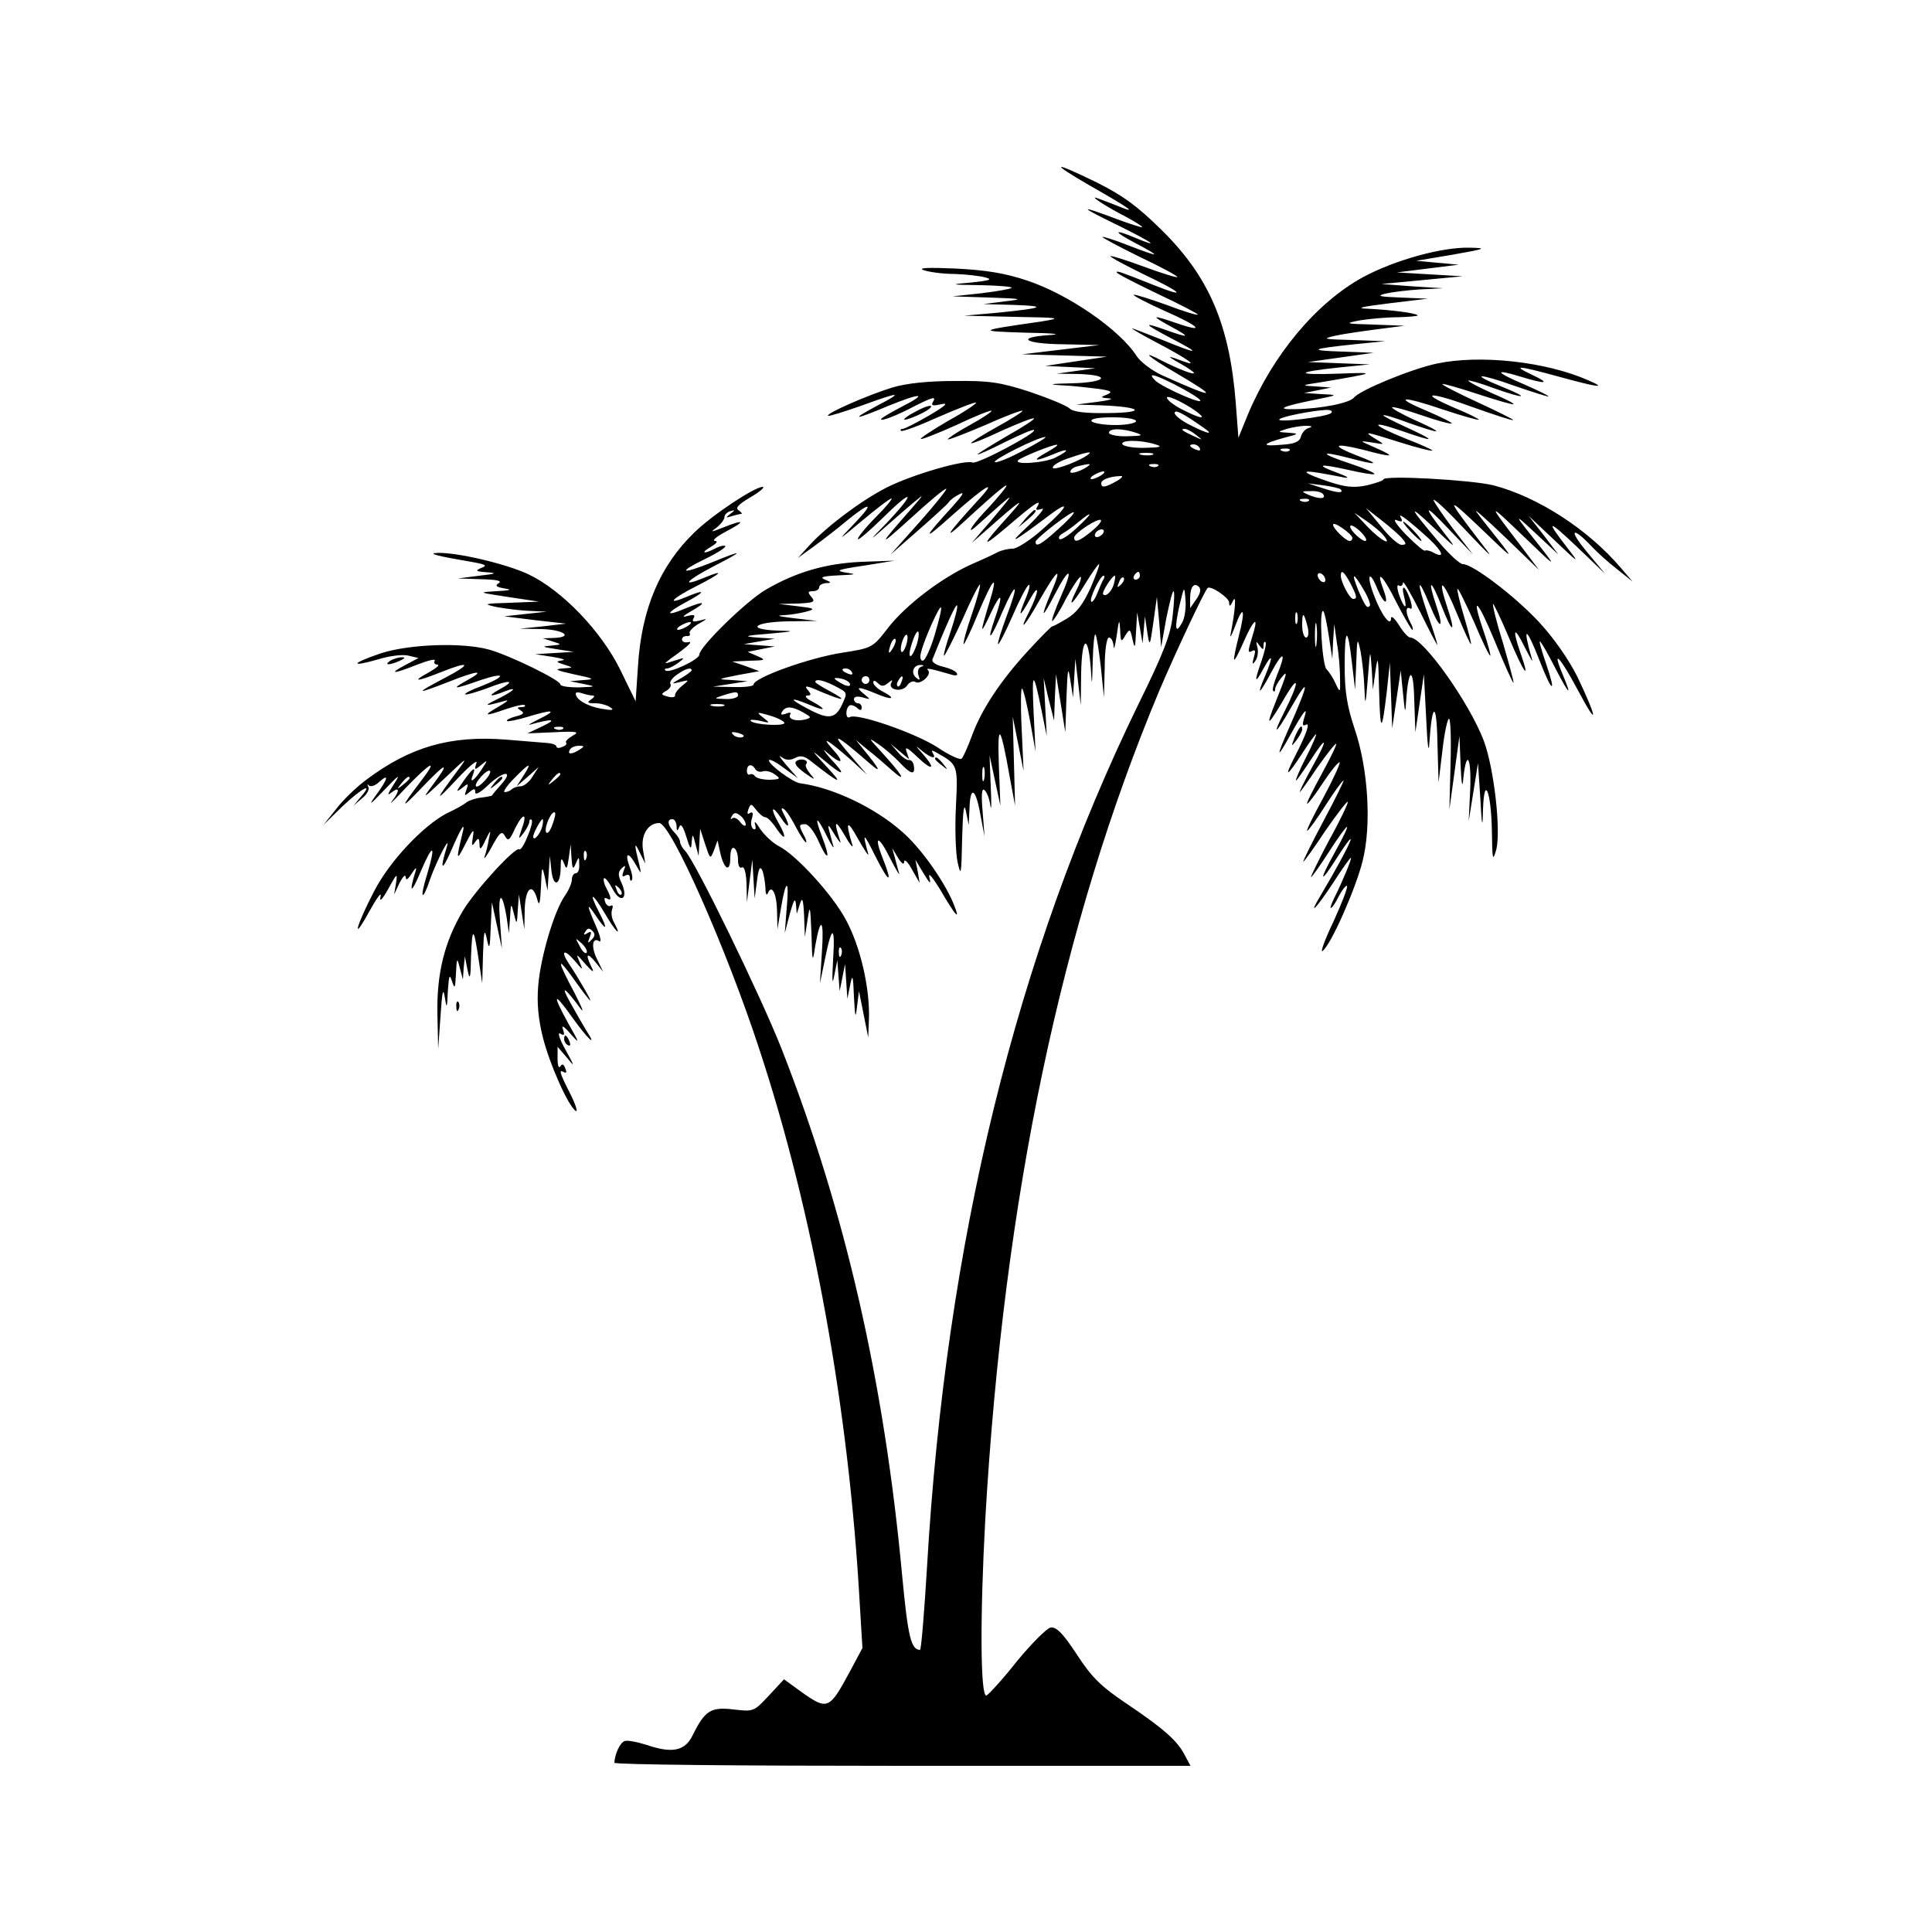 <?xml version="1.0" standalone="no"?>
<!DOCTYPE svg PUBLIC "-//W3C//DTD SVG 20010904//EN"
 "http://www.w3.org/TR/2001/REC-SVG-20010904/DTD/svg10.dtd">
<svg version="1.0" xmlns="http://www.w3.org/2000/svg"
 width="500pt" height="500pt" viewBox="0 0 500 500"
 preserveAspectRatio="xMidYMid meet">

<g transform="translate(0,500) scale(0.1,-0.1)"
fill="#000000" stroke="none">
<path d="M2820 4520 c109 -62 124 -74 75 -54 -22 9 -47 18 -55 21 -24 9 21
-21 72 -47 26 -14 45 -26 44 -28 -2 -1 -34 9 -71 23 -96 36 -93 31 10 -19 89
-44 111 -60 42 -31 -58 24 -56 16 3 -15 68 -36 63 -37 -20 -5 -35 14 -65 23
-67 22 -1 -2 42 -25 97 -52 55 -26 99 -50 97 -52 -2 -2 -41 10 -87 27 -46 17
-84 29 -86 27 -2 -2 37 -23 86 -47 99 -47 115 -63 29 -29 -93 37 -99 39 -99
34 0 -3 47 -27 105 -55 58 -27 105 -52 105 -54 0 -3 -37 8 -81 25 -45 16 -83
28 -85 26 -2 -2 34 -21 81 -42 91 -40 107 -58 29 -31 -64 22 -67 20 -14 -9 52
-28 49 -31 -10 -10 -64 23 -62 18 10 -20 81 -42 74 -44 -21 -5 -41 16 -76 30
-79 30 -3 0 28 -18 68 -39 74 -39 105 -61 67 -47 -45 17 -48 16 -12 -4 20 -11
37 -23 37 -25 0 -6 -40 10 -80 30 -61 32 -41 13 33 -30 114 -67 104 -69 -36
-6 -26 12 -55 34 -65 49 -44 69 -178 161 -284 196 -57 19 -105 27 -185 31 -69
3 -99 2 -83 -4 14 -5 50 -10 80 -10 30 -1 66 -5 80 -9 20 -5 12 -8 -35 -13
-59 -5 -58 -6 24 -7 46 -1 82 -4 79 -7 -3 -3 -38 -9 -79 -14 l-74 -8 95 -3
c87 -3 91 -4 40 -10 l-55 -7 75 -2 c92 -3 83 -8 -35 -20 l-90 -8 130 -3 c120
-2 125 -3 70 -12 -167 -24 -168 -25 -40 -29 70 -1 96 -4 63 -6 -92 -6 -67 -23
35 -24 l92 -2 -100 -12 -100 -12 110 -3 110 -3 -80 -12 -80 -12 65 -3 65 -3
-50 -7 -50 -7 58 -1 c86 -3 69 -22 -20 -24 -54 -1 -62 -3 -28 -5 28 -1 70 -6
95 -9 36 -5 41 -8 25 -15 -18 -7 -18 -8 5 -10 14 -1 0 -5 -30 -9 l-55 -7 65
-2 c105 -4 119 -19 18 -20 -59 -1 -91 3 -100 12 -7 7 -53 26 -103 43 -77 25
-105 29 -195 28 -68 0 -125 -6 -161 -17 -62 -19 -172 -67 -166 -73 2 -2 40 10
86 26 101 37 112 37 41 0 -71 -38 -61 -38 30 0 86 35 104 33 31 -4 -28 -15
-51 -28 -51 -31 0 -6 40 9 89 35 46 23 55 25 45 9 -5 -9 1 -10 22 -5 20 4 11
-4 -31 -29 -33 -19 -64 -35 -69 -35 -5 0 -7 -2 -4 -5 3 -3 46 13 97 36 51 22
94 39 97 37 2 -2 -30 -24 -72 -47 -41 -24 -73 -45 -71 -47 2 -2 43 14 92 36
48 23 89 39 91 37 2 -2 -23 -19 -56 -37 -33 -18 -58 -35 -57 -37 2 -2 45 15
97 37 51 23 94 39 96 37 2 -2 -28 -21 -66 -42 -38 -21 -68 -40 -67 -42 2 -2
39 13 81 33 43 19 80 34 82 31 2 -2 -30 -23 -71 -46 -41 -24 -75 -45 -75 -47
0 -2 32 12 71 32 39 19 73 34 75 31 8 -7 -146 -89 -159 -84 -21 8 -155 -31
-221 -64 -67 -34 -156 -101 -201 -150 l-30 -33 40 29 c22 16 61 46 86 67 64
52 73 48 19 -8 -44 -46 -44 -46 23 10 37 31 70 56 74 56 4 0 -14 -22 -40 -48
-26 -26 -47 -52 -47 -57 0 -5 29 20 65 55 78 77 87 69 13 -10 -50 -51 -50 -52
-8 -15 25 22 59 52 75 65 28 23 27 22 -5 -15 -89 -101 -89 -104 -5 -28 49 45
91 80 94 78 2 -2 -30 -42 -70 -87 l-74 -83 73 64 c40 35 75 67 78 72 3 5 15
14 27 20 15 8 8 -3 -18 -32 -79 -86 -79 -93 1 -21 88 78 119 95 63 35 -78 -85
-91 -106 -34 -53 90 83 123 109 105 85 -8 -11 -32 -39 -54 -62 -37 -40 -46
-60 -14 -30 85 76 93 83 68 52 -13 -16 -38 -46 -55 -65 l-30 -35 40 35 c87 77
102 87 60 40 -78 -86 -79 -93 -7 -32 71 61 90 73 76 50 -5 -8 -1 -9 12 -5 10
4 -6 -16 -36 -45 -55 -51 -41 -44 55 28 58 44 49 22 -15 -34 -32 -29 -68 -52
-79 -52 -12 0 -29 -4 -39 -9 -9 -5 -39 -19 -67 -31 -76 -34 -169 -104 -216
-164 -41 -53 -42 -53 -118 -65 -86 -13 -231 -65 -231 -83 0 -4 -24 -7 -52 -6
l-53 1 45 7 45 7 -40 3 c-40 2 -40 2 15 13 l55 10 -35 13 -35 12 45 2 c42 1
43 2 20 12 l-25 11 35 7 35 7 -40 3 -40 3 40 7 40 7 -45 3 c-38 3 -33 5 30 10
67 6 70 7 23 8 -83 3 -63 22 25 24 l77 1 -60 7 c-41 5 -49 7 -25 8 19 1 46 6
60 10 21 6 17 8 -25 13 l-50 6 49 1 c42 2 47 4 36 17 -10 12 -10 15 4 15 9 0
16 5 16 10 0 6 8 10 18 11 14 0 14 2 -3 9 -15 6 -6 9 35 11 46 2 49 3 20 7
-30 5 -23 8 45 18 l80 13 -85 -3 c-92 -4 -169 -26 -248 -72 -50 -29 -172 -148
-172 -168 0 -13 -79 -50 -88 -41 -3 3 -1 5 4 5 6 0 19 7 30 15 18 14 17 14
-11 5 -28 -9 -28 -9 -10 5 49 35 60 46 45 43 -9 -2 -15 2 -15 7 0 6 6 9 12 9
7 -1 10 2 8 7 -3 4 7 15 22 24 25 14 25 15 4 9 -17 -4 -21 -3 -16 6 5 9 1 10
-16 6 -16 -5 -12 0 11 13 42 24 33 27 -17 6 -52 -22 -51 -12 1 16 53 28 54 36
2 14 -55 -23 -36 -3 28 29 63 32 74 44 19 21 -63 -26 -48 -8 23 29 82 42 80
45 -5 10 -80 -32 -89 -26 -15 10 31 15 54 30 51 33 -3 2 -14 0 -25 -6 -31 -16
-41 -13 -12 4 15 9 19 15 10 15 -8 1 5 12 30 25 51 27 47 32 -8 10 -33 -13
-35 -13 -17 0 11 9 20 21 20 27 0 6 7 13 15 15 13 4 13 3 0 -7 -13 -10 -12
-11 3 -6 10 3 22 6 25 6 4 0 1 4 -6 9 -10 6 -2 15 30 34 24 14 38 26 32 27
-21 0 -130 -72 -177 -118 -90 -87 -137 -199 -146 -347 l-6 -90 -39 80 c-49
101 -152 208 -239 249 -58 27 -185 57 -235 55 -28 -1 -1 -8 93 -24 33 -6 37
-9 20 -15 -16 -7 -14 -9 15 -11 28 -2 24 -4 -20 -9 l-55 -7 60 -2 c40 -1 55
-4 46 -10 -11 -7 -7 -10 15 -14 21 -3 15 -5 -21 -7 -49 -3 -48 -3 30 -15 l80
-12 -75 -3 c-68 -2 -71 -3 -35 -11 22 -4 60 -9 85 -10 l45 -2 -55 -6 -55 -6
80 -10 80 -9 -60 -7 -60 -6 58 -1 c57 -2 82 -21 30 -23 l-28 -1 25 -8 c25 -8
25 -8 -5 -11 -25 -2 -22 -3 15 -9 l45 -7 -50 -3 -50 -3 45 -7 c25 -4 36 -8 25
-9 -17 -3 -17 -4 5 -11 25 -8 25 -8 -5 -10 -22 -2 -15 -5 30 -15 53 -11 56
-13 25 -15 l-35 -3 35 -7 c34 -7 34 -7 -12 -9 -27 0 -48 3 -48 8 0 11 -133 76
-185 90 -69 19 -207 14 -280 -10 -77 -26 -81 -37 -5 -15 29 9 64 13 78 9 l25
-6 -34 -18 c-45 -24 -32 -24 31 1 28 11 49 16 45 10 -3 -5 0 -10 7 -10 7 -1
-3 -9 -22 -20 -46 -25 -33 -25 30 0 77 31 83 23 10 -15 -78 -41 -75 -43 10
-10 75 30 99 32 50 5 -45 -25 -37 -25 34 0 66 22 67 10 1 -16 -25 -9 -44 -19
-41 -21 2 -2 27 5 57 16 59 23 76 21 32 -3 -33 -18 -26 -21 14 -5 37 14 22 0
-25 -23 -33 -16 -26 -16 28 -1 8 2 -1 -5 -20 -16 -42 -24 -37 -26 20 -6 24 8
45 13 48 10 3 -3 -1 -5 -9 -5 -11 0 -12 -2 -1 -9 10 -6 7 -10 -13 -15 -15 -4
-25 -9 -23 -12 3 -2 27 3 54 11 66 20 78 18 29 -6 -22 -11 -32 -17 -22 -14 57
16 70 14 32 -4 l-40 -19 70 3 c59 3 66 1 47 -9 -12 -7 -20 -15 -17 -18 3 -3
-1 -8 -10 -11 -8 -4 -15 -3 -15 1 0 4 -10 8 -22 9 -13 1 -62 5 -110 9 -143 11
-247 -19 -360 -104 -27 -20 -62 -54 -79 -77 l-32 -40 49 48 c51 48 82 64 48
25 l-19 -23 22 19 c13 10 20 24 16 30 -3 6 -2 8 2 3 5 -4 17 0 27 10 26 23 22
7 -9 -35 -21 -29 -16 -26 21 13 39 41 44 44 25 15 -16 -25 -18 -31 -6 -21 22
17 22 4 1 -23 -9 -12 8 5 38 37 65 67 83 75 37 15 -55 -72 -54 -76 5 -14 62
65 73 67 24 2 -27 -36 -23 -33 32 19 62 59 63 59 30 15 -56 -75 -55 -78 4 -15
31 33 53 51 49 40 -6 -18 -5 -19 12 -5 18 15 18 14 1 -12 -20 -30 -32 -37 -22
-13 9 24 -1 17 -25 -17 -19 -27 -20 -30 -4 -18 17 14 18 13 12 -4 -6 -16 -5
-17 8 -6 12 10 15 10 15 -1 0 -7 13 0 30 16 40 39 71 44 39 7 -13 -15 -25 -28
-25 -30 -1 -2 -13 -4 -27 -6 -14 -1 -32 -7 -39 -12 -7 -6 -30 -19 -52 -29 -61
-32 -147 -123 -187 -200 -48 -92 -60 -139 -14 -55 20 36 33 54 30 40 -4 -16 4
-9 20 20 22 40 24 42 20 15 l-5 -30 14 30 c9 17 15 23 16 15 0 -10 6 -6 16 10
9 14 13 17 10 7 -19 -61 -12 -62 13 -2 32 75 40 71 16 -9 -20 -64 -12 -72 9
-9 16 45 54 119 42 80 -18 -58 -13 -64 10 -12 29 67 40 83 30 45 -16 -66 -15
-71 8 -25 20 39 24 43 20 20 -4 -23 -3 -27 5 -15 9 13 11 12 12 -5 0 -16 4
-14 15 10 14 29 15 29 9 3 -2 -14 -7 -34 -11 -45 -3 -10 6 2 19 26 20 37 26
42 34 27 8 -14 12 -11 26 20 21 42 33 41 17 -2 -9 -27 -9 -28 5 -10 8 11 15
24 15 30 0 5 3 7 6 4 3 -3 -2 -23 -11 -43 -8 -21 -18 -36 -21 -33 -9 9 -115
-107 -146 -159 -48 -81 -68 -163 -66 -267 l2 -91 6 85 c4 63 7 76 11 50 5 -32
6 -31 8 15 3 41 4 46 11 25 7 -21 8 -18 10 20 2 42 3 43 10 15 l8 -30 2 30 3
30 7 -35 c6 -29 8 -23 9 35 3 79 7 77 20 -10 l9 -60 2 75 c2 61 4 69 10 40 6
-30 8 -26 10 30 l3 65 13 -60 13 -60 -5 70 c-6 75 5 83 17 12 l6 -42 3 40 c2
39 3 39 10 10 7 -29 8 -29 10 10 l3 40 7 -45 7 -45 1 53 c2 56 21 69 33 22 5
-17 7 -5 9 35 2 54 3 56 10 25 l7 -35 3 45 3 45 4 -38 c5 -44 23 -40 24 6 0
27 2 29 9 12 6 -17 8 -14 12 15 l5 35 2 -35 c2 -29 4 -32 11 -15 8 19 9 19 9
-2 1 -13 -3 -23 -9 -23 -5 0 -10 -7 -10 -16 0 -9 -8 -28 -18 -42 -28 -40 -63
-159 -69 -232 -4 -45 0 -87 12 -135 18 -71 66 -178 85 -190 6 -4 0 16 -14 44
-28 55 -31 65 -16 56 6 -3 7 1 3 10 -4 11 -8 13 -13 5 -4 -6 -7 3 -7 20 l0 31
24 -28 c21 -26 21 -24 -4 21 -15 27 -21 46 -13 41 10 -6 12 -4 7 11 -5 12 2 9
19 -11 25 -28 25 -27 -5 26 -43 78 -39 85 10 16 39 -55 67 -81 37 -35 -8 13
-27 46 -42 73 -27 48 -15 41 27 -16 10 -13 2 6 -17 43 -45 84 -46 97 -1 34 19
-27 38 -52 42 -55 7 -6 -30 58 -54 94 -23 34 -14 41 13 10 23 -27 24 -28 14
-5 -10 23 -9 23 15 -5 19 -21 24 -24 16 -8 -17 34 -12 40 10 13 l20 -25 -16
33 c-16 32 -12 58 6 46 6 -3 3 11 -6 33 -27 62 -28 70 -5 36 30 -45 35 -41 10
7 -28 54 -17 51 16 -5 26 -45 45 -64 24 -24 -7 11 -9 27 -6 35 3 8 2 13 -3 10
-5 -3 -12 1 -15 10 -3 8 -2 12 4 9 13 -8 13 1 -1 27 -6 11 -8 22 -6 25 3 3 13
-10 22 -27 21 -40 42 -27 24 14 -10 21 -10 29 0 39 10 9 11 8 5 -7 -5 -13 -4
-17 4 -12 7 4 12 2 12 -5 0 -7 2 -10 5 -7 3 3 1 18 -5 33 -14 38 -5 43 15 8
15 -26 15 -27 10 -3 -14 56 -14 64 0 35 l15 -30 -6 36 c-6 38 13 69 42 69 30
0 174 -325 259 -585 139 -421 232 -931 260 -1435 l7 -115 -32 -60 c-54 -100
-58 -102 -127 -53 l-44 32 -39 -42 c-39 -42 -40 -42 -92 -36 -59 7 -74 -3
-106 -68 -20 -40 -53 -46 -118 -24 -25 8 -51 13 -58 10 -12 -5 -25 -34 -26
-56 0 -5 335 -8 745 -8 l746 0 -15 28 c-19 37 -54 68 -149 132 -67 45 -91 68
-130 128 -36 55 -53 72 -68 70 -10 -2 -49 -41 -87 -87 -37 -47 -73 -86 -79
-89 -16 -5 -17 203 -3 458 48 830 197 1538 450 2142 43 101 115 254 125 266 7
8 55 -24 56 -37 0 -12 3 -11 10 4 9 20 6 -25 -6 -85 -3 -14 2 -6 11 18 22 60
28 46 10 -24 -8 -32 -14 -60 -12 -61 2 -2 13 19 25 47 22 50 37 68 27 30 -3
-11 -9 -30 -12 -41 -4 -15 -3 -19 6 -14 9 5 10 1 5 -16 -5 -18 -4 -21 4 -9 6
8 8 24 5 35 -4 16 -3 17 5 5 9 -12 11 -13 11 -1 0 8 2 12 5 9 3 -3 -2 -24 -10
-48 -20 -56 -18 -63 5 -20 23 42 26 33 5 -17 -24 -56 -17 -53 15 7 31 58 40
54 15 -7 -8 -20 -13 -38 -10 -41 3 -3 5 -1 5 4 0 6 7 19 16 30 18 22 16 14
-16 -66 -26 -65 -19 -61 27 18 37 62 35 35 -3 -40 -33 -65 -23 -60 15 7 52 91
50 71 -3 -49 -34 -77 -33 -84 4 -17 35 63 46 76 35 42 -5 -16 -4 -21 4 -17 13
8 3 -22 -29 -84 -28 -55 -19 -50 20 10 18 28 34 50 36 50 2 0 -9 -27 -26 -60
-17 -33 -28 -60 -26 -60 2 0 18 23 36 50 45 70 49 62 6 -15 -20 -36 -34 -65
-32 -65 1 0 22 29 46 65 25 35 46 62 48 60 2 -2 -15 -37 -38 -79 -23 -42 -40
-76 -37 -76 3 0 22 25 42 56 20 30 39 53 42 51 2 -3 -17 -44 -42 -91 -26 -47
-45 -86 -42 -86 3 0 24 29 47 65 23 36 44 65 47 65 2 0 -21 -47 -52 -105 -31
-58 -54 -105 -52 -105 2 0 28 36 57 80 30 43 56 77 58 75 2 -2 -19 -47 -48
-99 -28 -53 -49 -96 -47 -96 2 0 23 29 46 65 23 36 44 65 47 65 3 0 -11 -29
-31 -65 -43 -77 -40 -86 5 -15 65 101 35 33 -42 -97 -35 -58 -12 -35 32 32 23
36 44 65 46 65 4 0 -23 -64 -42 -102 -8 -16 -12 -28 -10 -28 3 0 13 14 21 31
9 17 19 29 21 26 3 -2 -13 -44 -35 -92 -23 -48 -35 -82 -28 -76 22 17 85 160
103 231 24 93 15 240 -20 343 -20 60 -26 97 -26 164 0 101 8 104 19 6 l8 -68
3 70 c2 65 3 67 11 30 4 -22 9 -65 10 -95 2 -50 3 -48 9 25 6 77 6 78 10 25
l3 -55 7 50 c6 42 7 34 9 -50 3 -113 7 -114 20 -5 l8 75 3 -85 3 -85 11 75 11
75 6 -60 c5 -51 6 -54 8 -20 6 88 19 91 21 5 l3 -85 11 75 11 75 6 -115 c3
-65 6 -93 8 -65 7 109 19 111 21 5 l3 -105 10 83 c5 45 13 82 17 82 4 0 6 -53
4 -117 l-3 -118 13 95 13 95 3 -75 c2 -50 5 -62 7 -35 8 77 21 57 18 -26 l-4
-84 12 75 12 75 6 -90 c4 -77 6 -81 7 -30 3 92 21 47 23 -55 1 -75 2 -81 11
-50 13 47 -5 211 -32 283 -37 98 -157 267 -190 267 -6 0 -19 15 -30 33 -11 17
-20 25 -20 17 0 -24 -25 8 -44 59 -21 54 -12 69 9 16 18 -42 31 -43 15 0 -21
56 0 35 34 -34 20 -39 39 -71 41 -71 3 0 1 9 -5 19 -13 25 -13 44 0 36 5 -3 5
7 -1 25 -13 36 -24 40 -15 5 9 -35 0 -31 -13 5 -6 18 -6 28 -1 25 6 -4 10 0
11 7 0 7 20 -27 45 -77 24 -49 44 -87 44 -84 0 3 -11 39 -25 79 -30 88 -27
103 5 25 27 -67 39 -66 16 1 -23 69 -12 65 15 -5 28 -72 38 -73 14 -1 -27 82
-10 69 26 -19 18 -44 34 -79 36 -78 1 2 -7 34 -18 71 -11 37 -19 70 -17 72 2
2 21 -37 43 -86 21 -50 40 -89 42 -87 1 2 -6 30 -17 62 -35 102 -16 84 30 -28
24 -58 45 -105 47 -104 1 2 -11 47 -27 102 -17 54 -28 100 -26 102 1 2 20 -37
41 -87 39 -93 57 -117 30 -40 -22 64 -17 72 11 15 14 -27 22 -42 19 -32 -26
90 -16 88 20 -4 32 -83 44 -87 16 -6 -11 32 -18 57 -16 57 3 0 20 -30 39 -67
37 -72 46 -80 20 -18 -29 69 -7 46 40 -42 53 -100 51 -75 -2 36 -22 44 -61
100 -98 140 -62 67 -172 151 -198 151 -8 0 -36 26 -63 58 -78 92 -81 101 -13
37 60 -57 62 -58 28 -15 -58 75 -53 79 12 10 l62 -65 -51 66 c-28 37 -51 71
-51 75 1 5 37 -29 81 -76 77 -81 79 -82 32 -22 -82 107 -80 110 12 22 80 -77
84 -80 45 -30 -24 30 -51 64 -59 75 -8 11 25 -18 74 -65 l88 -85 -53 70 c-81
106 -81 107 15 15 80 -77 84 -80 45 -30 -75 94 -76 96 -16 40 l59 -55 -38 50
-39 50 69 -65 c61 -58 64 -60 33 -20 -59 76 -54 78 23 5 l73 -70 -49 59 c-47
57 -36 65 15 11 14 -15 43 -41 65 -58 l40 -32 -30 35 c-85 100 -215 184 -330
214 -57 14 -285 27 -285 15 0 -3 -19 -9 -42 -15 -34 -7 -55 -5 -98 9 -68 23
-78 32 -25 23 22 -4 51 -9 65 -12 14 -2 6 3 -18 12 -60 22 -49 25 27 8 35 -8
65 -13 68 -11 2 3 -26 15 -62 27 -79 26 -82 35 -5 15 76 -20 85 -18 22 6 -69
27 -61 34 16 15 78 -21 87 -19 32 5 -43 19 -44 19 -10 14 35 -6 35 -6 10 9
-34 21 -28 20 64 -9 44 -14 81 -23 83 -21 2 1 -28 15 -67 30 -90 36 -100 51
-13 21 37 -13 69 -23 70 -21 2 2 -24 15 -57 30 -33 15 -60 29 -60 31 0 3 30
-6 67 -20 37 -13 69 -23 70 -21 2 2 -24 15 -58 30 -33 15 -59 30 -56 32 2 2
37 -7 77 -21 40 -14 75 -23 77 -21 2 2 -26 16 -63 32 -91 38 -68 41 41 4 48
-16 90 -28 92 -26 2 1 -27 16 -64 31 -97 42 -62 42 52 0 54 -19 99 -34 101
-32 2 1 -40 22 -92 46 -52 24 -93 45 -91 47 2 2 43 -10 92 -26 49 -16 90 -28
92 -26 2 2 -24 15 -57 29 -33 15 -60 29 -60 32 0 2 30 -6 67 -20 82 -29 95
-26 18 5 -84 34 -59 35 36 1 46 -16 85 -28 86 -27 2 2 -26 15 -62 31 -76 32
-80 42 -9 20 66 -20 78 -18 29 5 -55 26 -36 24 70 -5 102 -28 126 -31 75 -9
-109 48 -279 67 -392 43 -66 -14 -199 -69 -214 -88 -11 -14 -86 -29 -153 -30
-50 -1 -33 7 45 23 69 14 69 14 24 16 l-45 3 35 7 35 7 -40 3 c-39 2 -39 3 15
11 142 24 146 26 45 22 -115 -4 -114 4 1 16 l79 8 -80 3 -80 3 85 12 85 12
-80 3 c-91 3 -84 7 30 19 l80 8 -85 3 c-75 2 -80 3 -45 11 22 5 72 12 110 17
l70 9 -80 3 c-75 2 -77 3 -35 11 25 4 69 8 99 8 30 1 52 3 50 5 -6 6 -68 14
-129 17 -33 1 -18 5 55 14 l100 12 -70 3 c-55 2 -64 4 -40 10 17 4 57 9 90 11
l60 3 -80 5 -80 6 105 10 105 10 -85 5 -85 5 80 10 80 10 -55 5 -55 5 95 16
c85 15 90 17 44 18 -72 2 -194 -32 -276 -76 -121 -66 -234 -201 -299 -357
l-24 -59 -7 92 c-16 201 -69 325 -192 446 -63 62 -100 89 -168 123 -115 56
-123 53 -18 -8z m218 -514 c76 -39 94 -59 27 -31 -33 14 -67 32 -75 40 -21 21
-6 18 48 -9z m67 -78 c16 -14 -4 -9 -45 12 -22 11 -40 25 -40 31 0 9 60 -21
85 -43z m10 -35 c29 -20 10 -16 -35 7 -22 11 -40 25 -40 31 0 10 18 2 75 -38z
m330 38 c-11 -10 -143 -26 -134 -16 7 7 83 22 119 24 14 1 20 -3 15 -8z m-505
-21 c0 -5 -24 -10 -54 -10 -30 0 -58 5 -61 10 -4 6 17 10 54 10 34 0 61 -4 61
-10z m449 -17 c-10 -2 -19 -12 -22 -22 -3 -14 -16 -20 -50 -22 -54 -5 -52 2 6
18 39 10 40 11 12 13 -30 2 -30 2 -5 10 14 4 36 8 50 8 14 0 18 -2 9 -5z
m-449 -13 c20 -7 16 -8 -22 -9 -27 -1 -48 4 -48 9 0 12 34 12 70 0z m156 -6
c18 -14 18 -14 -6 -3 -31 14 -36 19 -24 19 6 0 19 -7 30 -16z m-446 -39 c-35
-19 -69 -33 -75 -31 -10 4 111 65 130 65 6 0 -19 -15 -55 -34z m340 15 c20 -6
14 -8 -27 -9 -28 -1 -55 4 -58 9 -7 12 48 12 85 0z m-280 -20 c-42 -23 -33
-26 15 -6 42 18 46 12 7 -8 -27 -14 -110 -20 -97 -7 9 8 87 40 100 40 6 0 -6
-8 -25 -19z m395 10 c3 -6 -1 -7 -9 -4 -18 7 -21 14 -7 14 6 0 13 -4 16 -10z
m232 -6 c-3 -3 -12 -4 -19 -1 -8 3 -5 6 6 6 11 1 17 -2 13 -5z m-518 -8 c-17
-16 -89 -44 -94 -37 -3 5 14 16 37 24 43 15 65 20 57 13z m164 -3 c-7 -2 -21
-2 -30 0 -10 3 -4 5 12 5 17 0 24 -2 18 -5z m-164 -27 c-15 -13 -49 -25 -49
-17 0 5 8 12 18 14 24 6 36 8 31 3z m178 -2 c-3 -3 -12 -4 -19 -1 -8 3 -5 6 6
6 11 1 17 -2 13 -5z m-147 -24 c-8 -5 -19 -10 -25 -10 -5 0 -3 5 5 10 8 5 20
10 25 10 6 0 3 -5 -5 -10z m40 -15 c-30 -17 -40 -18 -40 -6 0 10 22 18 50 19
8 1 4 -5 -10 -13z m579 -21 c11 -11 -8 -10 -44 2 l-40 13 40 -5 c22 -3 42 -8
44 -10z m-44 -14 c7 -12 -12 -12 -40 0 -18 8 -17 9 7 9 15 1 30 -3 33 -9z
m-38 -16 c-3 -3 -12 -4 -19 -1 -8 3 -5 6 6 6 11 1 17 -2 13 -5z m-648 -73
c-43 -39 -59 -49 -59 -33 1 9 94 81 99 76 2 -2 -16 -22 -40 -43z m891 -26 c10
-12 10 -15 -3 -15 -8 0 -32 21 -53 48 l-39 47 41 -32 c23 -18 47 -39 54 -48z
m-843 29 c-21 -20 -42 -33 -45 -29 -4 4 0 10 9 15 9 5 27 18 40 29 40 33 37
23 -4 -15z m793 -19 c26 -31 -7 -14 -41 22 l-34 36 31 -21 c17 -12 37 -28 44
-37z m118 -9 c35 -33 43 -52 13 -37 -10 6 -20 8 -23 6 -2 -3 -24 16 -49 41
-24 25 -36 42 -25 38 15 -6 17 -4 11 7 -9 15 20 -7 73 -55z m-873 19 c-32 -26
-45 -31 -45 -16 0 11 63 52 69 45 3 -3 -8 -16 -24 -29z m675 -17 c0 -5 -3 -8
-7 -8 -10 0 -43 32 -43 42 0 11 49 -24 50 -34z m25 12 c10 -11 14 -20 8 -20
-5 0 -18 9 -28 20 -10 11 -14 20 -8 20 5 0 18 -9 28 -20z m-670 0 c-3 -5 -11
-10 -16 -10 -6 0 -7 5 -4 10 3 6 11 10 16 10 6 0 7 -4 4 -10z m-32 -140 c-20
-44 -36 -65 -62 -81 -20 -12 -37 -21 -38 -20 -2 0 -30 -28 -63 -64 -70 -76
-120 -151 -145 -220 -10 -27 -22 -54 -26 -58 -3 -5 -32 8 -63 29 -55 36 -209
90 -227 78 -10 -6 -12 19 -2 29 3 4 12 2 20 -4 9 -9 13 -8 13 0 0 6 -4 11 -10
11 -5 0 -10 5 -10 11 0 6 9 8 23 4 21 -6 21 -6 3 9 -25 20 -15 20 31 1 42 -18
54 -14 18 5 -14 7 -25 18 -25 24 0 6 5 5 12 -2 9 -9 15 -9 27 1 10 8 12 8 8 1
-11 -19 26 -27 40 -9 6 10 17 14 22 10 13 -8 43 19 33 30 -7 7 2 6 57 -10 15
-5 21 -3 17 3 -3 6 -20 13 -37 17 -17 4 -28 12 -26 18 37 93 62 147 64 140 2
-5 -6 -35 -17 -68 -11 -32 -19 -60 -17 -62 2 -1 23 40 47 92 23 53 44 94 46
92 2 -2 -7 -37 -21 -77 -14 -40 -23 -75 -21 -77 1 -2 18 32 35 74 42 100 56
114 31 32 -25 -82 -24 -86 5 -24 27 57 32 48 10 -15 -23 -66 -12 -57 19 16 37
84 44 76 11 -11 -14 -38 -24 -70 -22 -72 2 -2 19 31 37 72 18 42 37 78 42 81
5 3 2 -11 -6 -31 -23 -54 -19 -57 10 -5 25 45 23 18 -2 -32 -31 -60 -11 -38
27 30 46 81 60 90 29 18 -29 -69 -24 -70 11 -2 38 73 48 67 14 -9 -14 -32 -24
-60 -22 -62 2 -2 19 24 36 58 18 33 35 58 38 56 2 -3 -3 -19 -12 -36 -24 -48
-10 -37 24 19 17 28 33 50 35 50 3 0 -7 -27 -21 -60z m127 30 c0 -5 -5 -10
-11 -10 -5 0 -7 5 -4 10 3 6 8 10 11 10 2 0 4 -4 4 -10z m480 -11 c0 -6 -4 -7
-10 -4 -5 3 -10 11 -10 16 0 6 5 7 10 4 6 -3 10 -11 10 -16z m65 -9 c17 -33
18 -40 7 -40 -9 0 -32 44 -32 60 0 18 9 10 25 -20z m-639 11 c-3 -4 -10 -21
-16 -36 -6 -15 -13 -25 -16 -22 -6 6 23 67 32 67 3 0 3 -4 0 -9z m27 -11 c-5
-20 -21 -36 -28 -28 -5 4 23 48 30 48 2 0 1 -9 -2 -20z m18 -3 c-10 -9 -11 -8
-5 6 3 10 9 15 12 12 3 -3 0 -11 -7 -18z m628 -13 c12 -20 19 -39 16 -42 -7
-8 -12 -1 -30 41 -19 47 -13 47 14 1z m-433 -25 l-16 -23 0 25 c0 30 10 43 23
30 6 -6 3 -18 -7 -32z m-36 -59 c-18 -34 -21 -17 -8 41 13 54 13 54 16 17 2
-20 -2 -47 -8 -58z m-25 18 c-5 -50 -23 -97 -90 -233 -315 -647 -497 -1388
-546 -2232 -7 -117 -15 -213 -18 -213 -23 1 -31 32 -46 190 -47 508 -148 946
-312 1365 -54 137 -224 487 -250 513 -7 7 -13 18 -13 23 0 6 -7 17 -15 25 -17
18 -20 34 -5 34 6 0 10 -8 11 -17 0 -15 2 -15 7 -3 4 10 10 1 18 -25 10 -33
13 -36 14 -15 2 24 3 23 10 -5 l8 -30 2 35 2 35 13 -40 c13 -39 13 -40 23 -15
l9 25 7 -32 c10 -44 26 -52 26 -13 0 18 4 29 10 25 6 -3 10 -17 10 -31 0 -14
4 -22 10 -19 6 4 11 -13 12 -42 l1 -48 7 55 7 55 3 -50 3 -50 6 45 c4 33 8 40
14 27 4 -10 7 -31 8 -45 0 -15 3 -21 6 -14 10 25 23 0 24 -46 l1 -47 9 54 c13
78 22 78 15 1 l-5 -65 13 50 c10 36 14 43 16 25 l2 -25 8 25 c6 20 9 14 11
-30 l2 -55 7 45 c6 40 7 37 10 -35 2 -78 3 -79 10 -32 14 79 23 68 17 -18 l-5
-80 13 63 c18 90 27 89 21 -3 -3 -54 -2 -67 3 -40 l8 40 3 -40 3 -40 7 35 7
35 3 -45 3 -45 7 35 c6 31 8 27 10 -30 3 -54 4 -58 8 -25 l5 40 12 -60 12 -60
2 55 c1 78 -23 181 -59 248 -34 65 -129 169 -174 192 -16 8 -38 29 -49 45 -10
17 -16 22 -13 12 3 -11 2 -16 -5 -12 -5 4 -7 16 -3 27 4 14 2 18 -5 14 -7 -5
-8 -1 -4 10 6 15 7 15 20 -2 8 -10 18 -19 24 -19 5 0 18 -13 29 -30 23 -34 27
-23 5 15 -22 38 -18 49 5 15 21 -32 27 -27 9 7 -8 15 -8 19 0 14 6 -4 20 -25
31 -47 11 -21 23 -39 26 -39 2 0 0 9 -6 19 -13 25 -13 28 4 28 8 0 22 -18 32
-39 26 -59 35 -55 12 5 -22 58 -15 58 14 -1 10 -20 17 -30 15 -22 -3 8 -7 26
-11 40 -5 19 -2 17 14 -10 12 -19 18 -26 14 -15 -17 51 -13 56 11 15 14 -25
24 -37 21 -27 -19 62 -14 68 14 17 17 -30 29 -48 27 -40 -16 58 -13 57 18 -5
36 -72 47 -75 19 -5 -24 61 -10 59 20 -2 15 -29 25 -46 23 -38 -3 8 -7 26 -11
40 l-7 25 15 -25 c10 -16 16 -19 16 -10 0 8 10 -1 20 -20 l20 -35 -5 30 -6 30
21 -35 c17 -28 20 -30 15 -10 -3 14 9 -1 28 -32 42 -72 54 -84 34 -35 -25 59
-85 144 -133 185 -70 62 -179 114 -264 125 -19 3 -80 48 -80 59 0 5 17 -3 38
-19 l37 -27 -30 34 c-16 19 -22 28 -13 21 12 -9 22 -9 35 -3 14 8 25 6 43 -9
74 -58 85 -62 40 -14 -42 46 -43 47 -7 17 51 -43 59 -40 16 5 -18 21 -22 28
-8 15 38 -33 47 -27 13 10 -33 37 -8 21 51 -31 l39 -36 -37 43 c-62 71 -49 67
43 -13 33 -29 28 -17 -15 35 l-20 25 30 -25 c17 -13 46 -38 65 -55 39 -34 25
-10 -29 49 -35 38 -35 39 -6 19 17 -12 41 -33 54 -47 28 -30 40 -33 36 -8 -1
9 -7 16 -13 15 -5 -1 -18 8 -28 20 l-19 22 24 -20 24 -20 -7 20 c-5 14 3 10
28 -14 40 -38 49 -32 14 8 -20 22 -20 23 -2 8 23 -19 39 -23 28 -6 -5 8 -1 8
12 0 53 -30 53 -31 48 -137 -3 -54 -1 -119 4 -144 9 -41 10 -35 12 60 2 75 5
95 10 70 l7 -35 2 43 c2 60 16 52 28 -15 l11 -58 -5 65 c-4 45 -2 62 5 55 6
-5 13 -23 15 -40 3 -16 3 6 1 50 l-3 80 14 -65 14 -65 -4 105 c-4 114 4 106
28 -30 l14 -75 -3 115 -3 115 14 -70 14 -70 -5 110 c-3 60 -2 106 1 103 4 -3
13 -42 21 -85 l14 -78 -5 100 c-5 110 -1 112 20 9 l14 -69 -4 75 -4 75 13 -55
14 -55 2 60 3 60 12 -75 12 -75 3 90 c3 76 4 83 10 45 l7 -45 3 50 3 50 7 -60
7 -60 1 84 c2 95 18 102 25 11 3 -49 3 -47 5 19 1 41 4 72 7 69 3 -3 9 -41 14
-84 l8 -79 2 78 c0 44 5 77 11 77 6 0 11 -10 12 -22 0 -13 4 0 8 27 6 43 7 45
9 15 1 -32 3 -33 13 -15 12 19 13 18 19 -10 6 -26 7 -23 9 20 l3 50 7 -40 7
-40 3 35 3 35 6 -40 c6 -40 7 -39 16 25 l9 65 6 -65 5 -65 13 73 c8 39 16 72
19 72 3 0 2 -28 -2 -62z m-616 -51 c-11 -37 -25 -67 -31 -67 -6 0 -8 10 -4 23
8 33 47 119 51 115 3 -2 -5 -34 -16 -71z m938 31 c-3 -7 -5 -2 -5 12 0 14 2
19 5 13 2 -7 2 -19 0 -25z m82 -34 l9 -59 2 45 3 45 7 -50 c5 -27 8 -68 8 -90
1 -38 0 -39 -11 -15 -6 14 -17 31 -24 38 -12 13 -20 162 -8 150 3 -3 9 -32 14
-64z m-55 24 c4 -17 2 -28 -4 -28 -5 0 -10 14 -10 32 0 36 4 35 14 -4z m23
-45 c-2 -16 -4 -5 -4 22 0 28 2 40 4 28 2 -13 2 -35 0 -50z m-1627 47 c-8 -5
-19 -10 -25 -10 -5 0 -3 5 5 10 8 5 20 10 25 10 6 0 3 -5 -5 -10z m590 -55
c-15 -39 -23 -25 -8 16 6 18 13 29 15 23 2 -6 -1 -24 -7 -39z m-25 5 c-4 -12
-9 -19 -12 -17 -3 3 -2 15 2 27 4 12 9 19 12 17 3 -3 2 -15 -2 -27z m-34 -7
c-12 -20 -14 -14 -5 12 4 9 9 14 11 11 3 -2 0 -13 -6 -23z m72 -49 c-7 -3 -9
-13 -6 -22 5 -13 3 -14 -7 -5 -14 13 -5 33 13 32 9 0 9 -2 0 -5z m-593 -9 c0
-2 -12 -11 -27 -20 -27 -15 -27 -16 -3 -10 24 6 25 6 5 -10 -11 -9 -19 -20
-18 -25 1 -4 -7 -6 -18 -3 -19 5 -19 7 -5 15 9 5 14 13 11 18 -3 5 5 16 17 24
22 16 38 20 38 11z m415 -5 c3 -6 -1 -7 -9 -4 -18 7 -21 14 -7 14 6 0 13 -4
16 -10z m-5 -32 c0 -5 -9 -4 -20 2 -11 6 -20 12 -20 14 0 2 9 2 20 -1 11 -3
20 -9 20 -15z m50 12 c0 -5 -4 -10 -10 -10 -5 0 -10 5 -10 10 0 6 5 10 10 10
6 0 10 -4 10 -10z m83 -5 c-3 -9 -8 -14 -10 -11 -3 3 -2 9 2 15 9 16 15 13 8
-4z m-173 -10 c34 -18 34 -16 19 -49 -17 -36 -35 -39 -87 -11 -52 27 -50 33 3
11 42 -18 46 -13 8 8 -16 8 -22 15 -14 16 11 0 11 3 1 15 -10 12 -2 11 34 -5
60 -25 72 -25 24 1 -21 11 -38 22 -38 24 0 9 21 5 50 -10z m-627 -25 c7 0 6
-4 -3 -10 -12 -8 -10 -10 10 -10 14 0 32 -5 40 -11 11 -7 4 -8 -25 -3 -37 7
-65 24 -65 39 0 4 7 4 16 1 9 -3 21 -6 27 -6z m377 0 c0 -5 -15 -10 -32 -9
-31 1 -32 1 -8 9 35 11 40 11 40 0z m-37 -27 c-7 -2 -21 -2 -30 0 -10 3 -4 5
12 5 17 0 24 -2 18 -5z m206 -17 c21 -12 22 -13 5 -18 -24 -6 -46 1 -39 13 4
5 -2 6 -11 2 -12 -4 -15 -3 -10 5 9 15 25 15 55 -2z m-49 -27 c0 -9 -77 -5
-87 5 -4 4 6 4 22 1 29 -7 29 -7 10 8 -19 15 -17 15 18 5 20 -6 37 -15 37 -19z
m-573 -15 c-3 -3 -12 -4 -19 -1 -8 3 -5 6 6 6 11 1 17 -2 13 -5z m464 -22 c-7
-2 -18 1 -23 6 -8 8 -4 9 13 5 13 -4 18 -8 10 -11z m-421 -32 c-20 -13 -33
-13 -25 0 3 6 14 10 23 10 15 0 15 -2 2 -10z m-145 -67 l-18 -28 29 25 28 25
-16 -25 c-8 -14 -23 -25 -31 -25 -9 0 -19 -4 -23 -8 -4 -4 -12 -7 -18 -7 -5 0
5 16 24 35 41 42 48 44 25 8z m600 16 c4 -6 13 -8 20 -5 7 2 21 -1 30 -8 16
-11 15 -13 -13 -14 -18 0 -34 4 -38 9 -3 5 -9 7 -13 5 -4 -3 -8 1 -8 9 0 17
13 20 22 4z m592 -26 c-3 -10 -5 -4 -5 12 0 17 2 24 5 18 2 -7 2 -21 0 -30z
m-1292 -3 c-10 -11 -20 -18 -23 -15 -3 3 3 14 13 25 10 11 20 18 23 15 3 -3
-3 -14 -13 -25z m195 16 c0 -2 -8 -10 -17 -17 -16 -13 -17 -12 -4 4 13 16 21
21 21 13z m-390 -10 c0 -2 -8 -10 -17 -17 -16 -13 -17 -12 -4 4 13 16 21 21
21 13z m369 -122 c-6 -16 -13 -24 -16 -17 -5 13 16 58 23 50 3 -2 -1 -17 -7
-33z m501 2 c0 -6 -7 -3 -14 6 -7 10 -17 14 -21 10 -5 -4 -5 -1 -1 6 6 10 11
10 22 1 8 -6 14 -17 14 -23z m-527 -6 c-5 -19 -23 -39 -23 -25 0 9 20 45 24
45 2 0 2 -9 -1 -20z m114 -82 c-3 -8 -6 -5 -6 6 -1 11 2 17 5 13 3 -3 4 -12 1
-19z m91 -93 c-3 -3 -9 2 -12 12 -6 14 -5 15 5 6 7 -7 10 -15 7 -18z m-77
-117 c-10 -11 -11 -9 -5 6 6 15 4 17 -6 11 -9 -6 -11 -4 -5 4 5 9 10 10 18 2
8 -8 7 -14 -2 -23z m-13 -34 c-4 -3 -12 5 -18 18 -12 22 -12 22 6 6 10 -10 15
-20 12 -24z m659 -6 c-3 -8 -6 -5 -6 6 -1 11 2 17 5 13 3 -3 4 -12 1 -19z"/>
<path d="M3650 3625 c13 -14 26 -25 28 -25 3 0 -5 11 -18 25 -13 14 -26 25
-28 25 -3 0 5 -11 18 -25z"/>
<path d="M2062 3031 c-8 -5 -2 -15 20 -31 27 -19 30 -20 15 -3 -9 11 -14 22
-11 25 9 10 -11 17 -24 9z"/>
<path d="M2420 3036 c0 -2 8 -10 18 -17 15 -13 16 -12 3 4 -13 16 -21 21 -21
13z"/>
<path d="M2368 3934 c-16 -8 -28 -17 -28 -19 0 -6 52 16 65 27 15 13 -7 9 -37
-8z"/>
<path d="M2654 3658 l-19 -23 23 19 c21 18 27 26 19 26 -2 0 -12 -10 -23 -22z"/>
<path d="M1010 3290 c-18 -12 -2 -12 25 0 13 6 15 9 5 9 -8 0 -22 -4 -30 -9z"/>
<path d="M3351 3093 c-10 -26 -10 -27 4 -9 8 11 15 23 15 28 0 15 -7 8 -19
-19z"/>
<path d="M1279 2973 c-13 -16 -12 -17 4 -4 9 7 17 15 17 17 0 8 -8 3 -21 -13z"/>
<path d="M1181 2394 c0 -11 3 -14 6 -6 3 7 2 16 -1 19 -3 4 -6 -2 -5 -13z"/>
<path d="M1460 2311 c0 -6 4 -13 10 -16 6 -3 7 1 4 9 -7 18 -14 21 -14 7z"/>
</g>
</svg>
